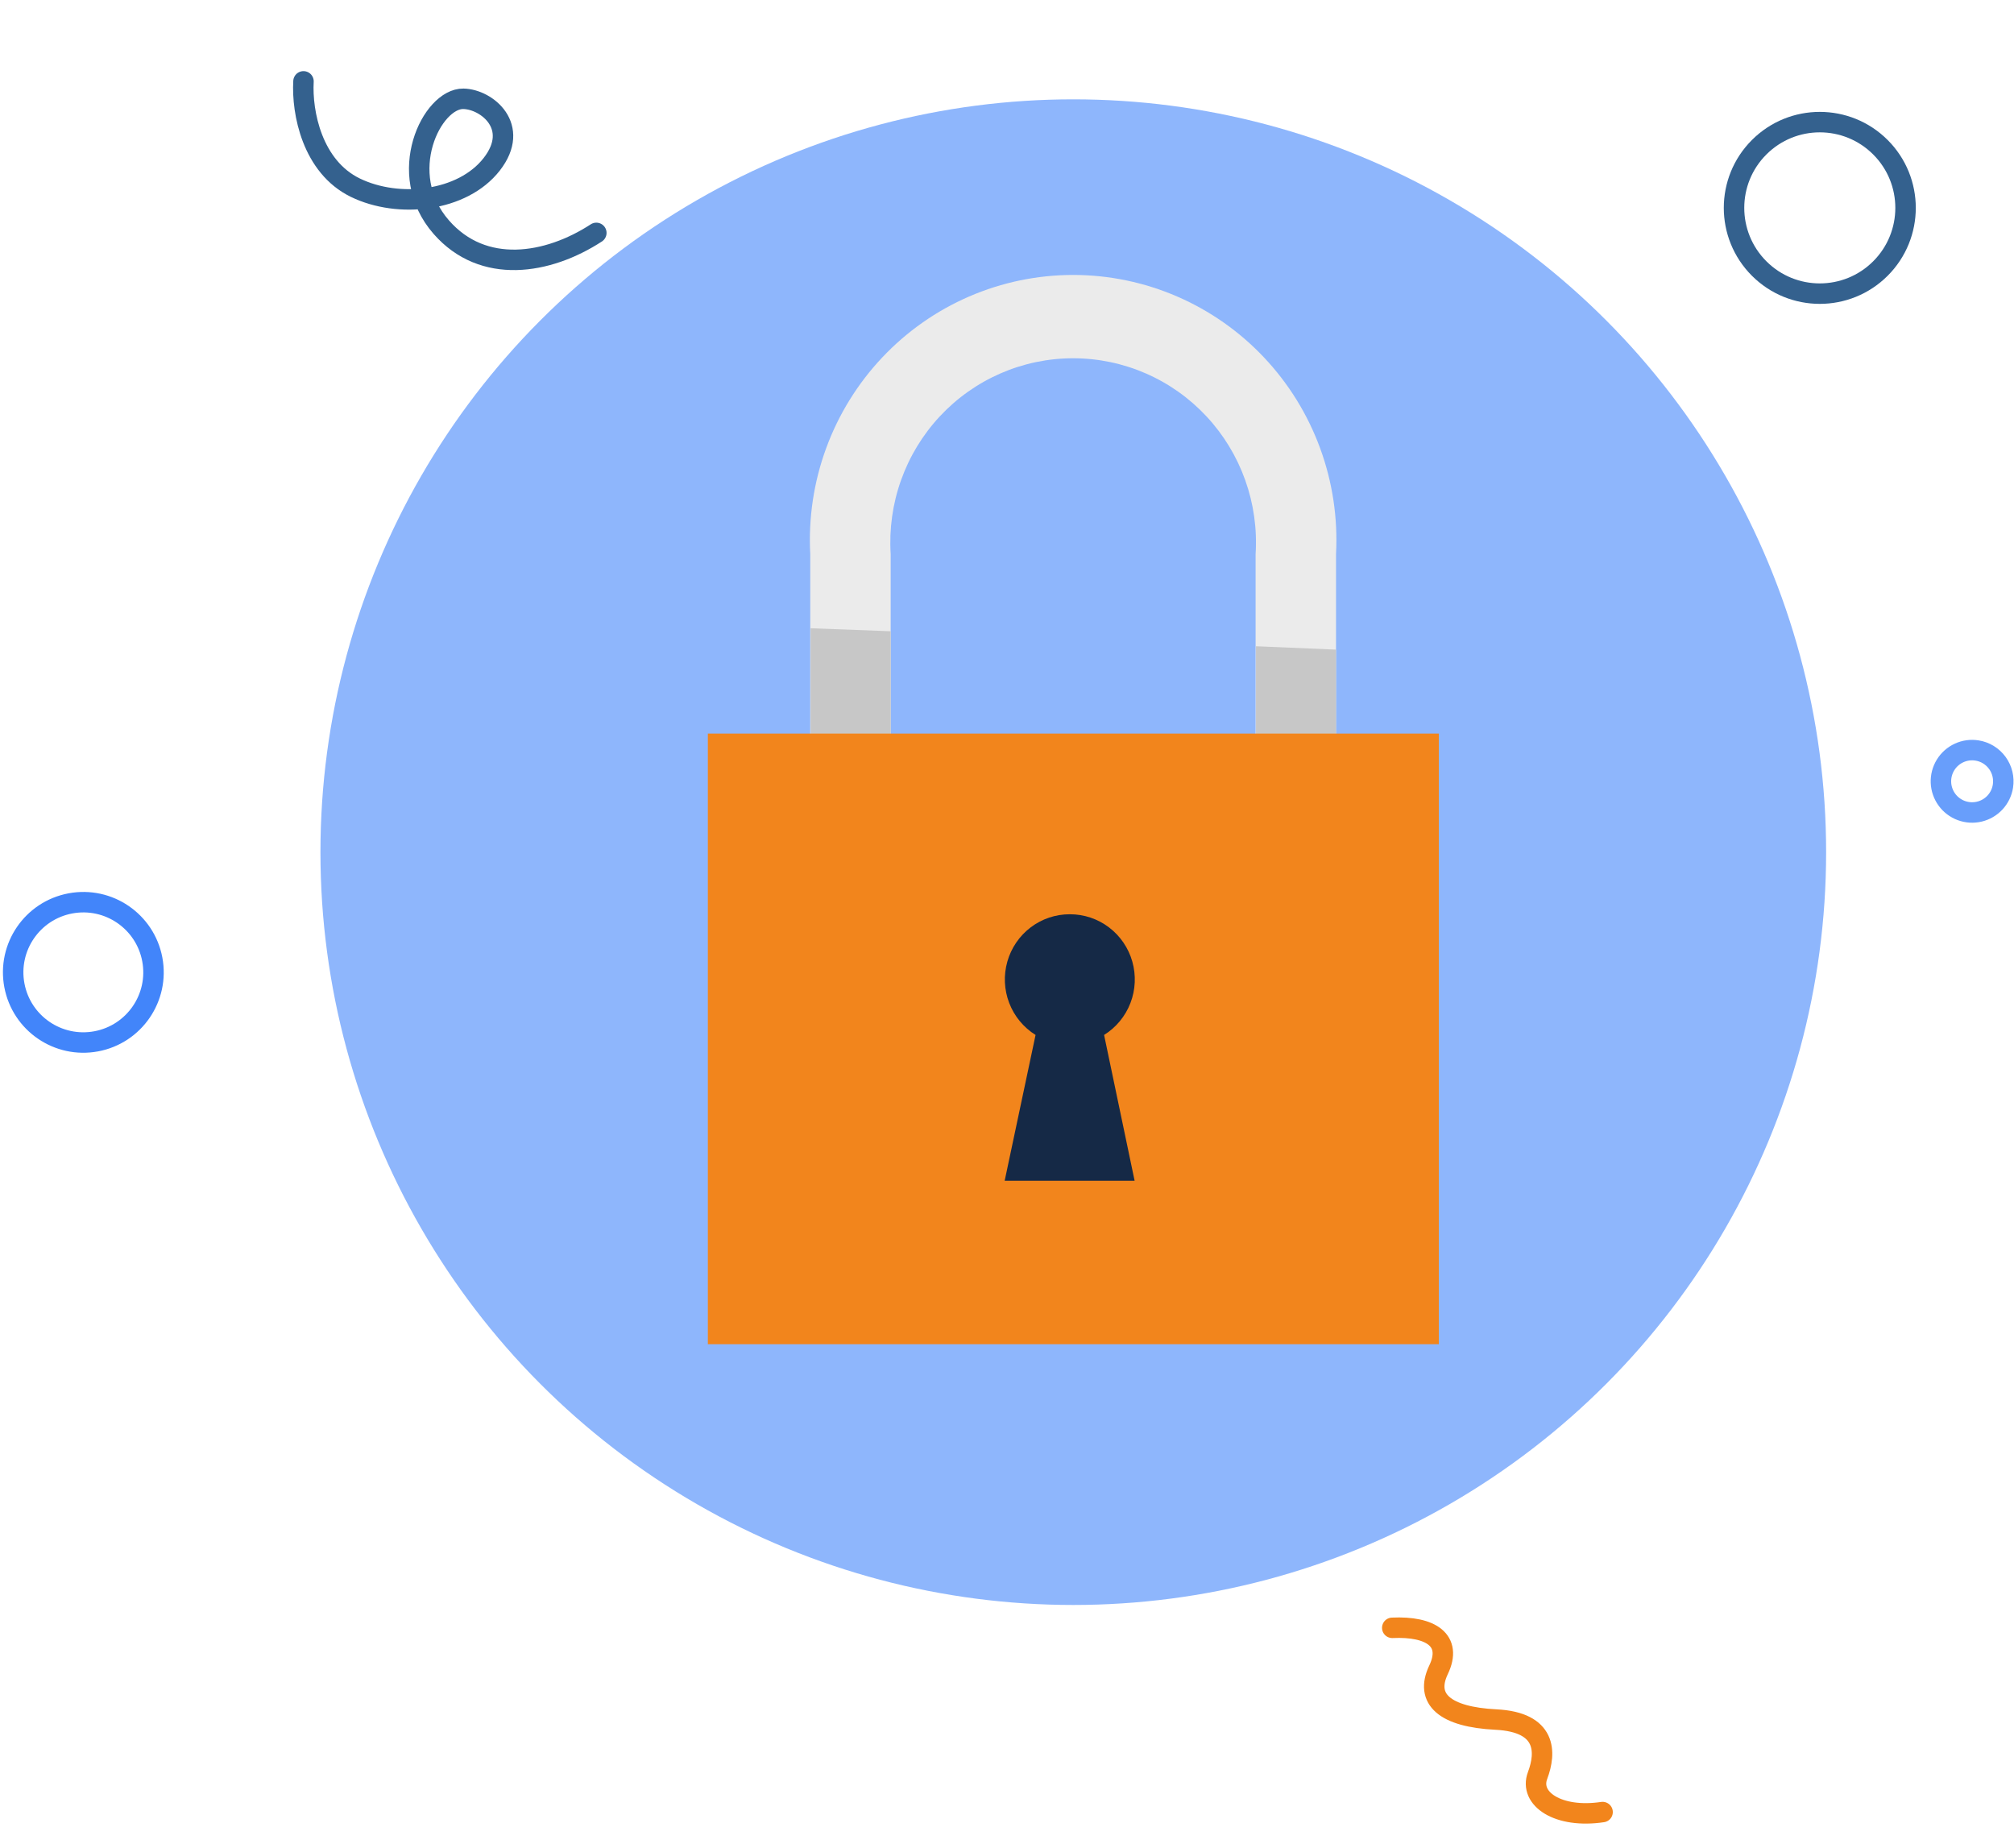 <svg width="218" height="200" viewBox="0 0 218 200" fill="none" xmlns="http://www.w3.org/2000/svg">
<path d="M10.422 112.717C14.544 111.943 17.259 107.974 16.485 103.851C15.711 99.729 11.742 97.014 7.62 97.788C3.497 98.562 0.783 102.531 1.556 106.653C2.33 110.776 6.299 113.49 10.422 112.717Z" stroke="#4285FA" stroke-width="2.215" stroke-linecap="round" stroke-linejoin="round"/>
<path d="M216.802 85.098C216.698 85.758 216.4 86.372 215.947 86.863C215.494 87.353 214.905 87.698 214.256 87.854C213.606 88.01 212.925 87.97 212.298 87.739C211.672 87.508 211.127 87.096 210.735 86.556C210.342 86.015 210.119 85.371 210.092 84.703C210.066 84.036 210.239 83.376 210.588 82.806C210.937 82.237 211.447 81.783 212.054 81.504C212.66 81.224 213.336 81.131 213.996 81.236C214.88 81.376 215.672 81.862 216.198 82.586C216.724 83.311 216.941 84.214 216.802 85.098V85.098Z" stroke="#689EFB" stroke-width="2.215" stroke-linecap="round" stroke-linejoin="round"/>
<path d="M203.543 29.066C207.168 25.441 207.168 19.563 203.543 15.938C199.918 12.312 194.04 12.312 190.415 15.938C186.789 19.563 186.789 25.441 190.415 29.066C194.04 32.691 199.918 32.691 203.543 29.066Z" stroke="#34618E" stroke-width="2.215" stroke-linecap="round" stroke-linejoin="round"/>
<path d="M64.548 25.21C59.283 28.638 52.293 29.763 47.769 24.592C42.693 18.798 46.759 10.636 50.157 10.694C52.692 10.737 56.391 13.72 53.226 17.782C50.061 21.843 43.145 22.588 38.469 20.318C33.794 18.047 32.658 12.186 32.85 8.807" stroke="#34618E" stroke-width="2.215" stroke-linecap="round" stroke-linejoin="round"/>
<path d="M173.467 196.147C168.65 196.868 165.485 194.707 166.428 192.197C167.372 189.688 167.441 186.409 161.925 186.133C156.409 185.858 154.191 183.933 155.712 180.746C157.233 177.56 154.887 176.01 150.701 176.204" stroke="#F2851C" stroke-width="2.215" stroke-linecap="round" stroke-linejoin="round"/>
<circle cx="116.175" cy="92.241" r="81.489" fill="#8EB6FC"/>
<path d="M144.615 59.973V90.85H135.909V59.973C136.082 57.255 135.699 54.53 134.784 51.968C133.87 49.404 132.443 47.057 130.592 45.071C128.742 43.085 126.506 41.502 124.023 40.42C121.541 39.338 118.864 38.78 116.159 38.78C113.454 38.78 110.778 39.338 108.295 40.42C105.813 41.502 103.577 43.085 101.726 45.071C99.875 47.057 98.448 49.404 97.534 51.968C96.62 54.53 96.237 57.255 96.409 59.973V90.85H87.703V59.973C87.498 56.083 88.081 52.191 89.418 48.535C90.755 44.88 92.818 41.537 95.481 38.71C98.143 35.883 101.35 33.632 104.905 32.093C108.46 30.555 112.29 29.761 116.159 29.761C120.029 29.761 123.858 30.555 127.413 32.093C130.969 33.632 134.175 35.883 136.838 38.71C139.5 41.537 141.563 44.88 142.9 48.535C144.237 52.191 144.821 56.083 144.615 59.973Z" fill="#EBEBEB"/>
<path d="M87.743 68.006L96.409 68.331V90.85H87.743V68.006Z" fill="#C7C7C7"/>
<path d="M144.616 70.318V90.849H135.95V69.953L144.616 70.318Z" fill="#C7C7C7"/>
<path d="M155.739 79.407H76.619V145.503H155.739V79.407Z" fill="#F2851C"/>
<path d="M119.509 112.029L122.814 127.812H108.747L112.092 112.029C110.793 111.22 109.792 110.007 109.24 108.573C108.689 107.139 108.617 105.563 109.037 104.084C109.457 102.606 110.344 101.305 111.565 100.381C112.786 99.457 114.273 98.959 115.801 98.964C117.328 98.959 118.815 99.457 120.036 100.381C121.257 101.305 122.145 102.606 122.564 104.084C122.984 105.563 122.912 107.139 122.361 108.573C121.809 110.007 120.808 111.22 119.509 112.029Z" fill="#152946"/>
</svg>
